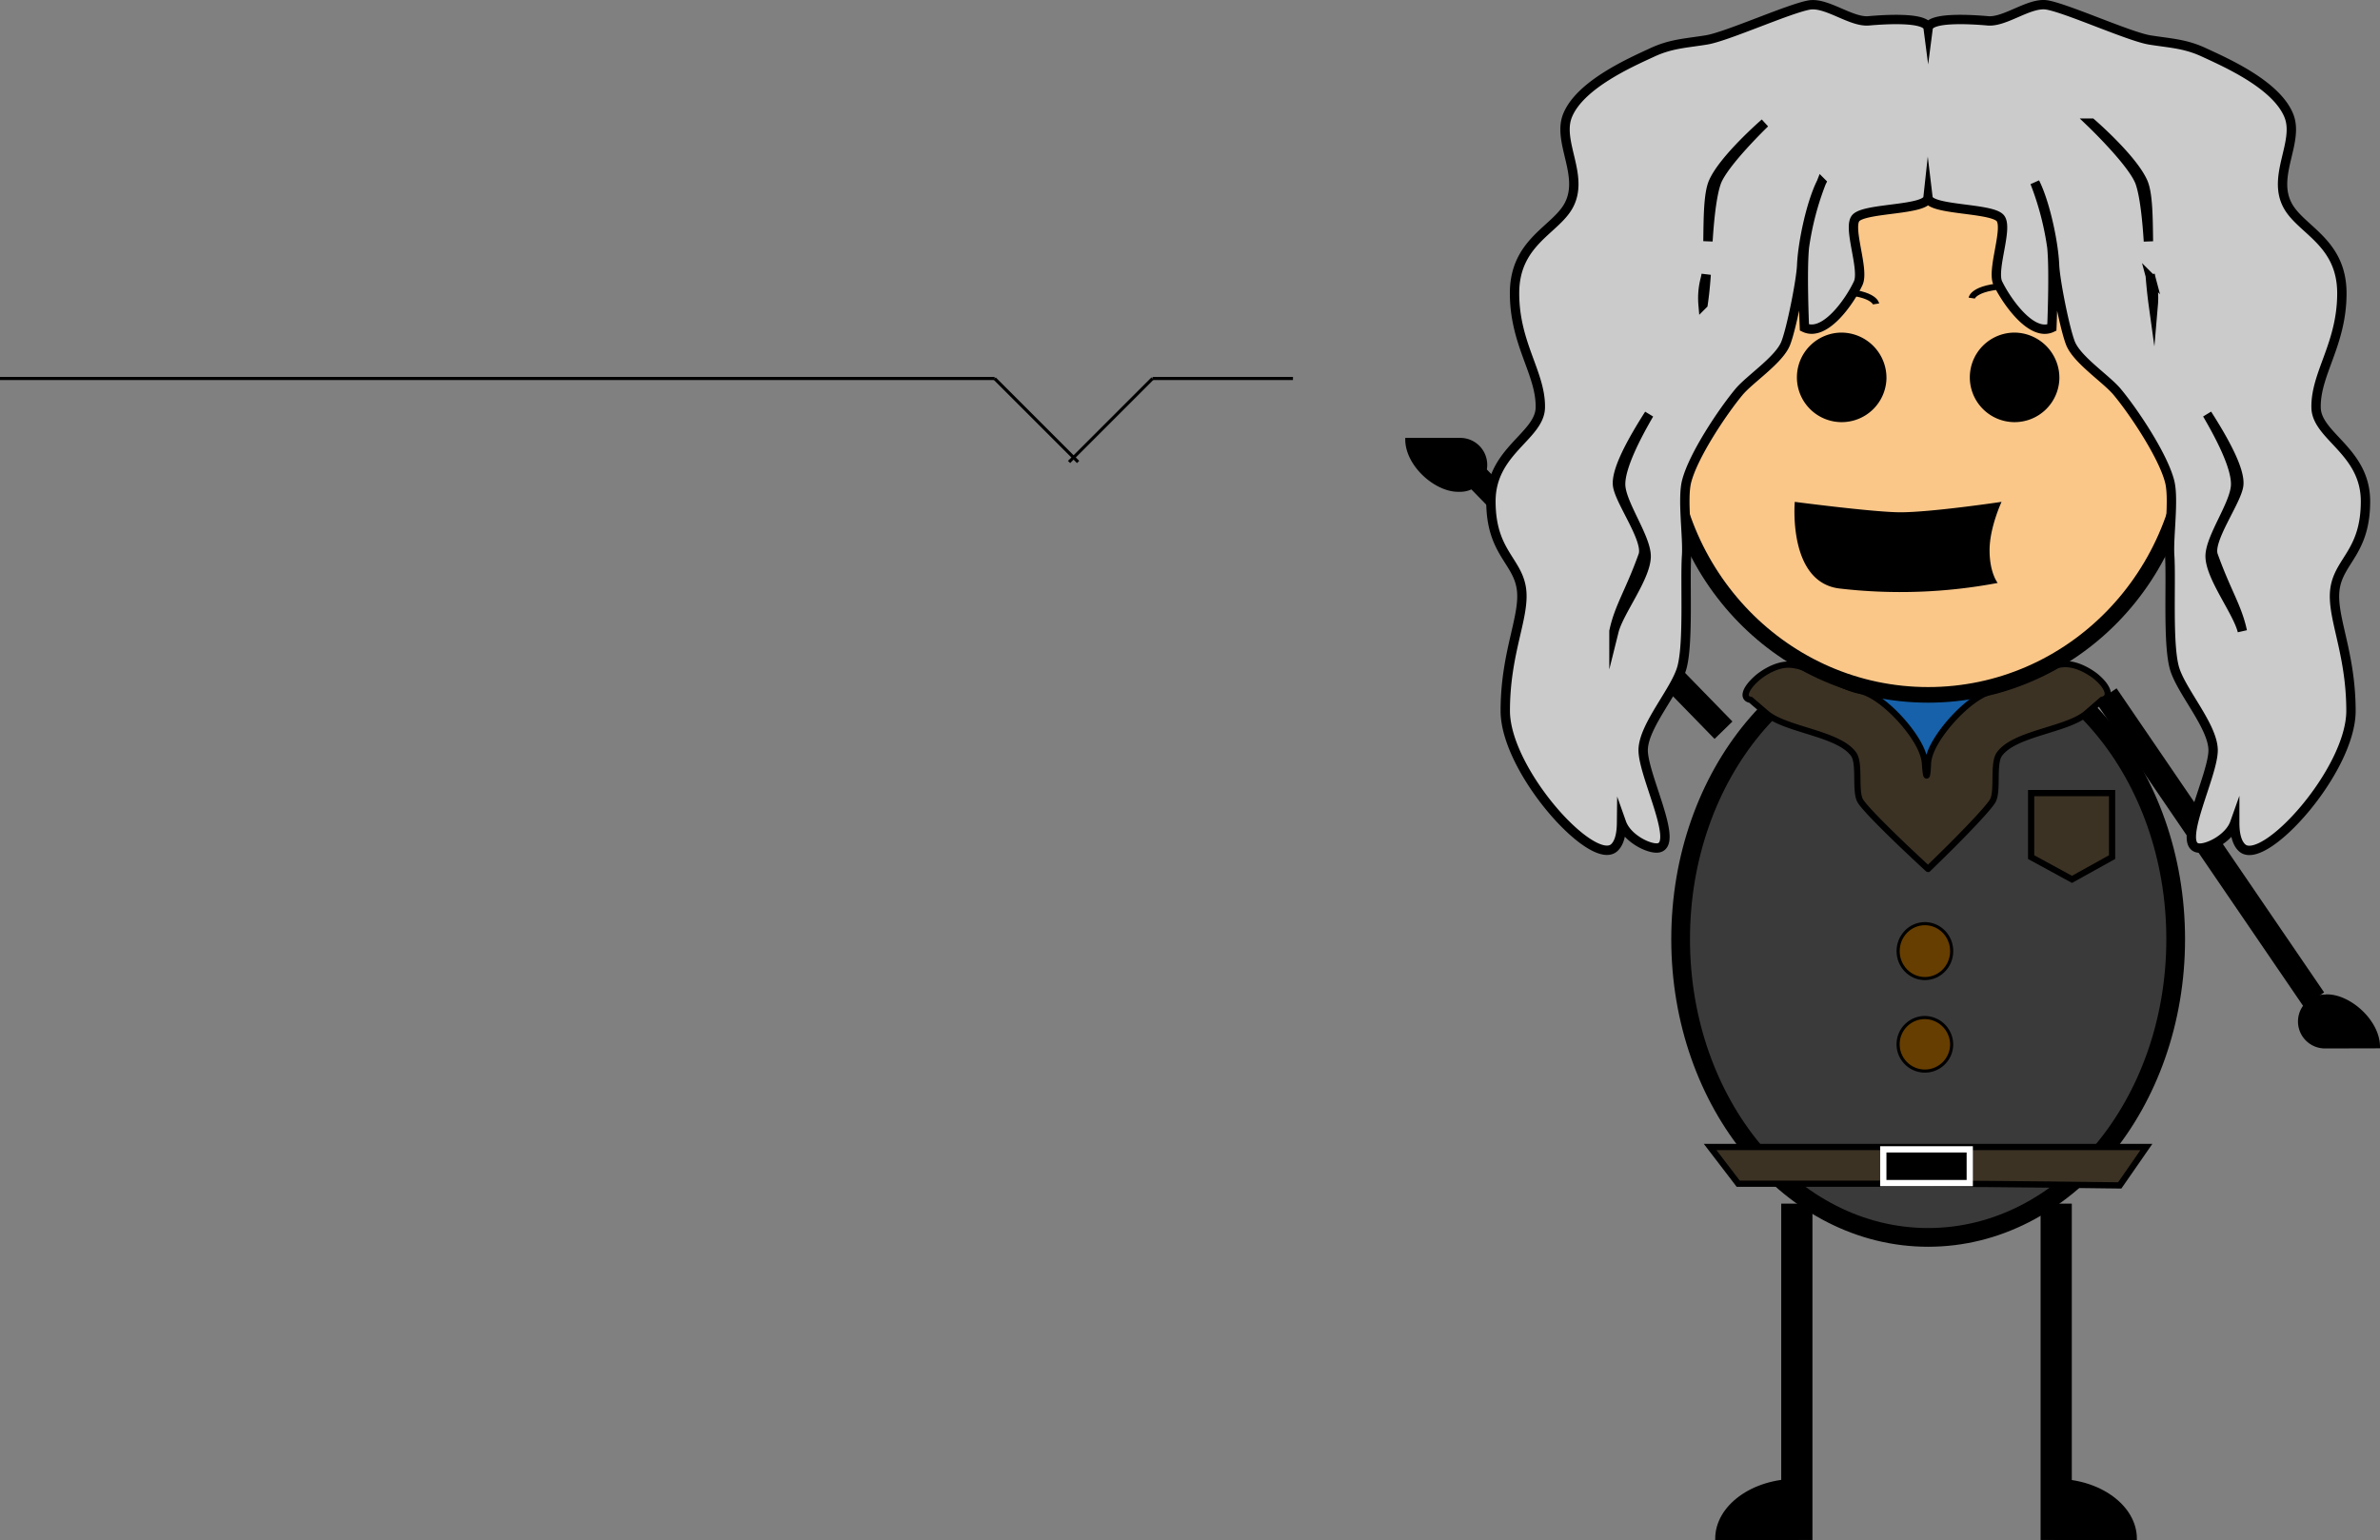 <svg xmlns="http://www.w3.org/2000/svg" viewBox="0 0 762.65 493.73"><rect x="0" y="0" width="762.65" height="493.73" fill="#808080" stroke="none"/><defs><style>.cls-1,.cls-14,.cls-3,.cls-7{fill:none;}.cls-1,.cls-10,.cls-12,.cls-14,.cls-2,.cls-3,.cls-4,.cls-7,.cls-8,.cls-9{stroke:#000;}.cls-1,.cls-10,.cls-12,.cls-13,.cls-14,.cls-2,.cls-3,.cls-4,.cls-7,.cls-8,.cls-9{stroke-miterlimit:10;}.cls-1{stroke-width:8px;}.cls-3{stroke-width:10px;}.cls-4{fill:#3a3a3a;stroke-width:6px;}.cls-5{fill:#1661a9;}.cls-6,.cls-9{fill:#3b3224;}.cls-13,.cls-7,.cls-9{stroke-width:2px;}.cls-8{fill:#663e01;}.cls-10{fill:#fac789;stroke-width:5px;}.cls-11{fill:#010001;}.cls-12{fill:#cbcbcb;stroke-width:3px;}.cls-13{stroke:#fff;}</style></defs><title>Recurso 9</title><g id="Capa_2" data-name="Capa 2"><g id="Capa_1-2" data-name="Capa 1"><line class="cls-1" x1="552.28" y1="234.04" x2="470.29" y2="149.9"/><path class="cls-2" d="M450.8,140.84c0,8.14,9.2,16.29,16.42,16.29v0c.24,0,.47,0,.71,0a8.14,8.14,0,0,0,0-16.28c-.24,0-.47,0-.71,0v0Z"/><line class="cls-1" x1="674.93" y1="222.87" x2="741.44" y2="320.33"/><path class="cls-2" d="M762.15,335.5c0-8.14-9.21-16.29-16.42-16.29v.05c-.24,0-.48,0-.72,0a8.14,8.14,0,0,0,0,16.28l.72,0v0Z"/><line class="cls-3" x1="575.78" y1="385.78" x2="575.78" y2="493.58"/><line class="cls-3" x1="658.89" y1="385.78" x2="658.89" y2="493.58"/><ellipse class="cls-4" cx="617.86" cy="301.02" rx="79.32" ry="95.58"/><polygon class="cls-5" points="638.91 257.34 617.75 278.5 595.77 257.34 595.77 223.19 638.91 223.19 638.91 257.34"/><path class="cls-6" d="M661.16,212.87c-6.89.48-15.08,7-22.49,8.52-7.26,1.48-18,13.41-20.26,20.38a11.28,11.28,0,0,0-.59,2.67c-.22,5.49-.64,5.5-1,0a12.3,12.3,0,0,0-.61-2.68c-2.22-7-13-18.9-20.26-20.38s-15.4-7.89-22.3-8.34c-5.17-.33-10.25,4-10.25,4-4.2,3.55-5.29,6.82-2.41,7.27l5.05,4.34C572.35,234,589.22,235,594,241.77c2.08,3,.38,11.38,2,14.69,1.31,2.73,14.48,15.17,14.48,15.17,4,3.78,7.31,6.87,7.35,6.87h0s3.28-3.17,7.18-7.05c0,0,12.36-12.26,13.66-15,1.59-3.31-.11-11.73,2-14.69,4.8-6.82,21.68-7.75,27.94-13.13l5-4.34c3.09-.66,2.14-4.06-2.11-7.55C671.52,216.75,666.35,212.5,661.16,212.87Z"/><path class="cls-7" d="M661.16,212.87c-6.89.48-15.08,7-22.49,8.52-7.26,1.48-18,13.41-20.26,20.38a11.28,11.28,0,0,0-.59,2.67c-.22,5.49-.64,5.5-1,0a12.3,12.3,0,0,0-.61-2.68c-2.22-7-13-18.9-20.26-20.38s-15.4-7.89-22.3-8.34c-5.17-.33-10.25,4-10.25,4-4.2,3.55-5.29,6.82-2.41,7.27l5.05,4.34C572.35,234,589.22,235,594,241.77c2.08,3,.38,11.38,2,14.69,1.31,2.73,14.48,15.17,14.48,15.17,4,3.78,7.31,6.87,7.35,6.87h0s3.28-3.17,7.18-7.05c0,0,12.36-12.26,13.66-15,1.59-3.31-.11-11.73,2-14.69,4.8-6.82,21.68-7.75,27.94-13.13l5-4.34c3.09-.66,2.14-4.06-2.11-7.55C671.52,216.75,666.35,212.5,661.16,212.87Z"/><path class="cls-2" d="M658.58,493.23h25.67c0-10.36-11.49-18.76-25.67-18.76Z"/><path class="cls-2" d="M575.78,493.23H550.12c0-10.36,11.49-18.76,25.66-18.76Z"/><ellipse class="cls-8" cx="616.82" cy="304.84" rx="8.58" ry="8.8"/><path class="cls-8" d="M625.39,334.94a8.58,8.58,0,1,1-8.57-8.81A8.69,8.69,0,0,1,625.39,334.94Z"/><polygon class="cls-9" points="676.8 274.71 663.95 281.85 650.86 274.71 650.86 254.19 676.8 254.19 676.8 274.71"/><path class="cls-9" d="M679.25,379.94s-40.34-.55-61.91-.55H557l-9-11.76H687.79Z"/><ellipse class="cls-10" cx="617.86" cy="137.03" rx="83.5" ry="85.68"/><path class="cls-2" d="M604,121.31a13.85,13.85,0,1,1-13.85-14.21A14,14,0,0,1,604,121.31Z"/><path class="cls-2" d="M659.41,121.31a13.85,13.85,0,1,1-13.85-14.21A14,14,0,0,1,659.41,121.31Z"/><path class="cls-7" d="M631.82,95.54s.6-4,14.3-4,15,4.53,15,4.53"/><path class="cls-7" d="M601.17,97.41s-.61-4-14.31-4-15,4.53-15,4.53"/><path class="cls-11" d="M575.12,160.85s25.43,3.34,33.86,3.34c10,0,32.4-3.34,32.4-3.34s-3.84,8.24-3.84,15.51,2.6,10.48,2.6,10.48a168,168,0,0,1-50.72,1.78C572.82,186.59,575.12,160.85,575.12,160.85Z"/><path class="cls-12" d="M748.27,188.45c1.42-8.86,9.73-11.67,9.73-27.77s-15.63-20.81-15.83-30c-.24-10.92,8.26-20.3,8.26-36.68s-13-20.2-17.3-28c-5.28-9.53,3.72-20.43.32-28.91-4-10-20.38-17.12-27.17-20.28-6.1-2.85-10.89-2.95-17.4-4S662.46,2.73,656,1.6c-5.57-1-13.41,5.57-19,5.08C632.18,6.26,618.34,5.3,617.86,9c-.48-3.7-14.33-2.74-19.07-2.32-5.61.49-13.46-6-19-5.08-6.51,1.13-26.41,10.12-32.93,11.19s-11.29,1.17-17.39,4c-6.8,3.16-23.18,10.3-27.18,20.28-3.39,8.48,5.6,19.38.32,28.91-4.32,7.82-17.29,11.65-17.29,28s8.49,25.76,8.26,36.68c-.2,9.17-15.83,13.87-15.83,30s8.31,18.91,9.73,27.77-5.13,20.3-5.13,39.4,27.83,50,34.86,43.91c1.7-1.49,2.36-4.41,2.4-8,1.79,5.05,9,8.56,11.87,8,6.65-1.36-5.2-23.68-4.94-31.56.24-7.73,10.44-18.89,12.43-26.27,2.15-8,.93-27.56,1.48-35.9.39-5.9-1.43-18,0-23.67,2.1-8.33,11.59-22.47,16.77-28.7,3.51-4.21,12.93-10.3,15-15.64,1.8-4.55,4.9-20,5.11-25,.33-7.46,3.07-20.12,6.32-26.55a92.53,92.53,0,0,0-5.44,20.75c-.79,7.65,0,25.77,0,25.77,6.53,3.12,14.54-8.38,17.24-14.22,2.07-4.48-3.62-18.2-.64-21,3.4-3.19,22.56-2.33,23-6.37.48,4,19.63,3.18,23,6.37,3,2.8-2.7,16.52-.63,21C643,96.57,651,108.07,657.5,105c0,0,.78-18.12,0-25.77a93.07,93.07,0,0,0-5.44-20.75c3.25,6.43,6,19.09,6.31,26.55.22,5,3.31,20.49,5.11,25,2.12,5.34,11.53,11.43,15,15.64,5.19,6.23,14.67,20.37,16.78,28.7,1.43,5.68-.39,17.77,0,23.67.54,8.34-.68,27.92,1.47,35.9,2,7.38,12.2,18.54,12.44,26.27.25,7.88-11.6,30.2-4.94,31.56,2.86.58,10.07-2.93,11.87-8,0,3.57.7,6.49,2.4,8,7,6.14,34.85-24.81,34.85-43.91S746.84,197.32,748.27,188.45ZM546.46,89.32c.1-.41.19-.86.27-1.34-.21,3-.52,6.31-1,9.57A24,24,0,0,1,546.46,89.32Zm-29.28,113c1.64-7.76,5.09-12.48,9.33-24.3,1.75-4.89-7.51-17.27-8.17-22.42-.59-4.69,4.35-13.82,10.1-22.85-3.58,6.15-9.4,16.92-9.11,22.85S527.26,172,527.49,178C527.75,184.68,518.77,195.94,517.18,202.33ZM550,58.43c-1.52,4.24-2.31,12.54-2.7,18.89.1-7.22.09-15.18,1.71-18.89,3.29-7.55,16.52-19,16.52-19S552.26,52.19,550,58.43ZM690,97.55c-.45-3.26-.76-6.6-1-9.57.08.48.17.93.28,1.34A24,24,0,0,1,690,97.55Zm-19.8-58.09s13.23,11.42,16.53,19c1.61,3.71,1.61,11.67,1.71,18.89-.4-6.35-1.18-14.65-2.7-18.89C683.46,52.19,670.16,39.46,670.16,39.46ZM708.22,178c.24-6.08,7.86-16.34,8.16-22.42s-5.53-16.7-9.11-22.85c5.75,9,10.7,18.16,10.1,22.85-.66,5.15-9.91,17.53-8.16,22.42,4.23,11.82,7.68,16.54,9.33,24.3C717,195.94,708,184.68,708.22,178Z"/><rect class="cls-13" x="603.49" y="368.38" width="27.7" height="10.81"/><line class="cls-14" y1="121.31" x2="318.71" y2="121.31"/><line class="cls-14" x1="318.71" y1="121.31" x2="345.47" y2="148.07"/><line class="cls-14" x1="369.33" y1="121.31" x2="342.57" y2="148.07"/><line class="cls-14" x1="369.33" y1="121.31" x2="414.32" y2="121.31"/></g></g></svg>